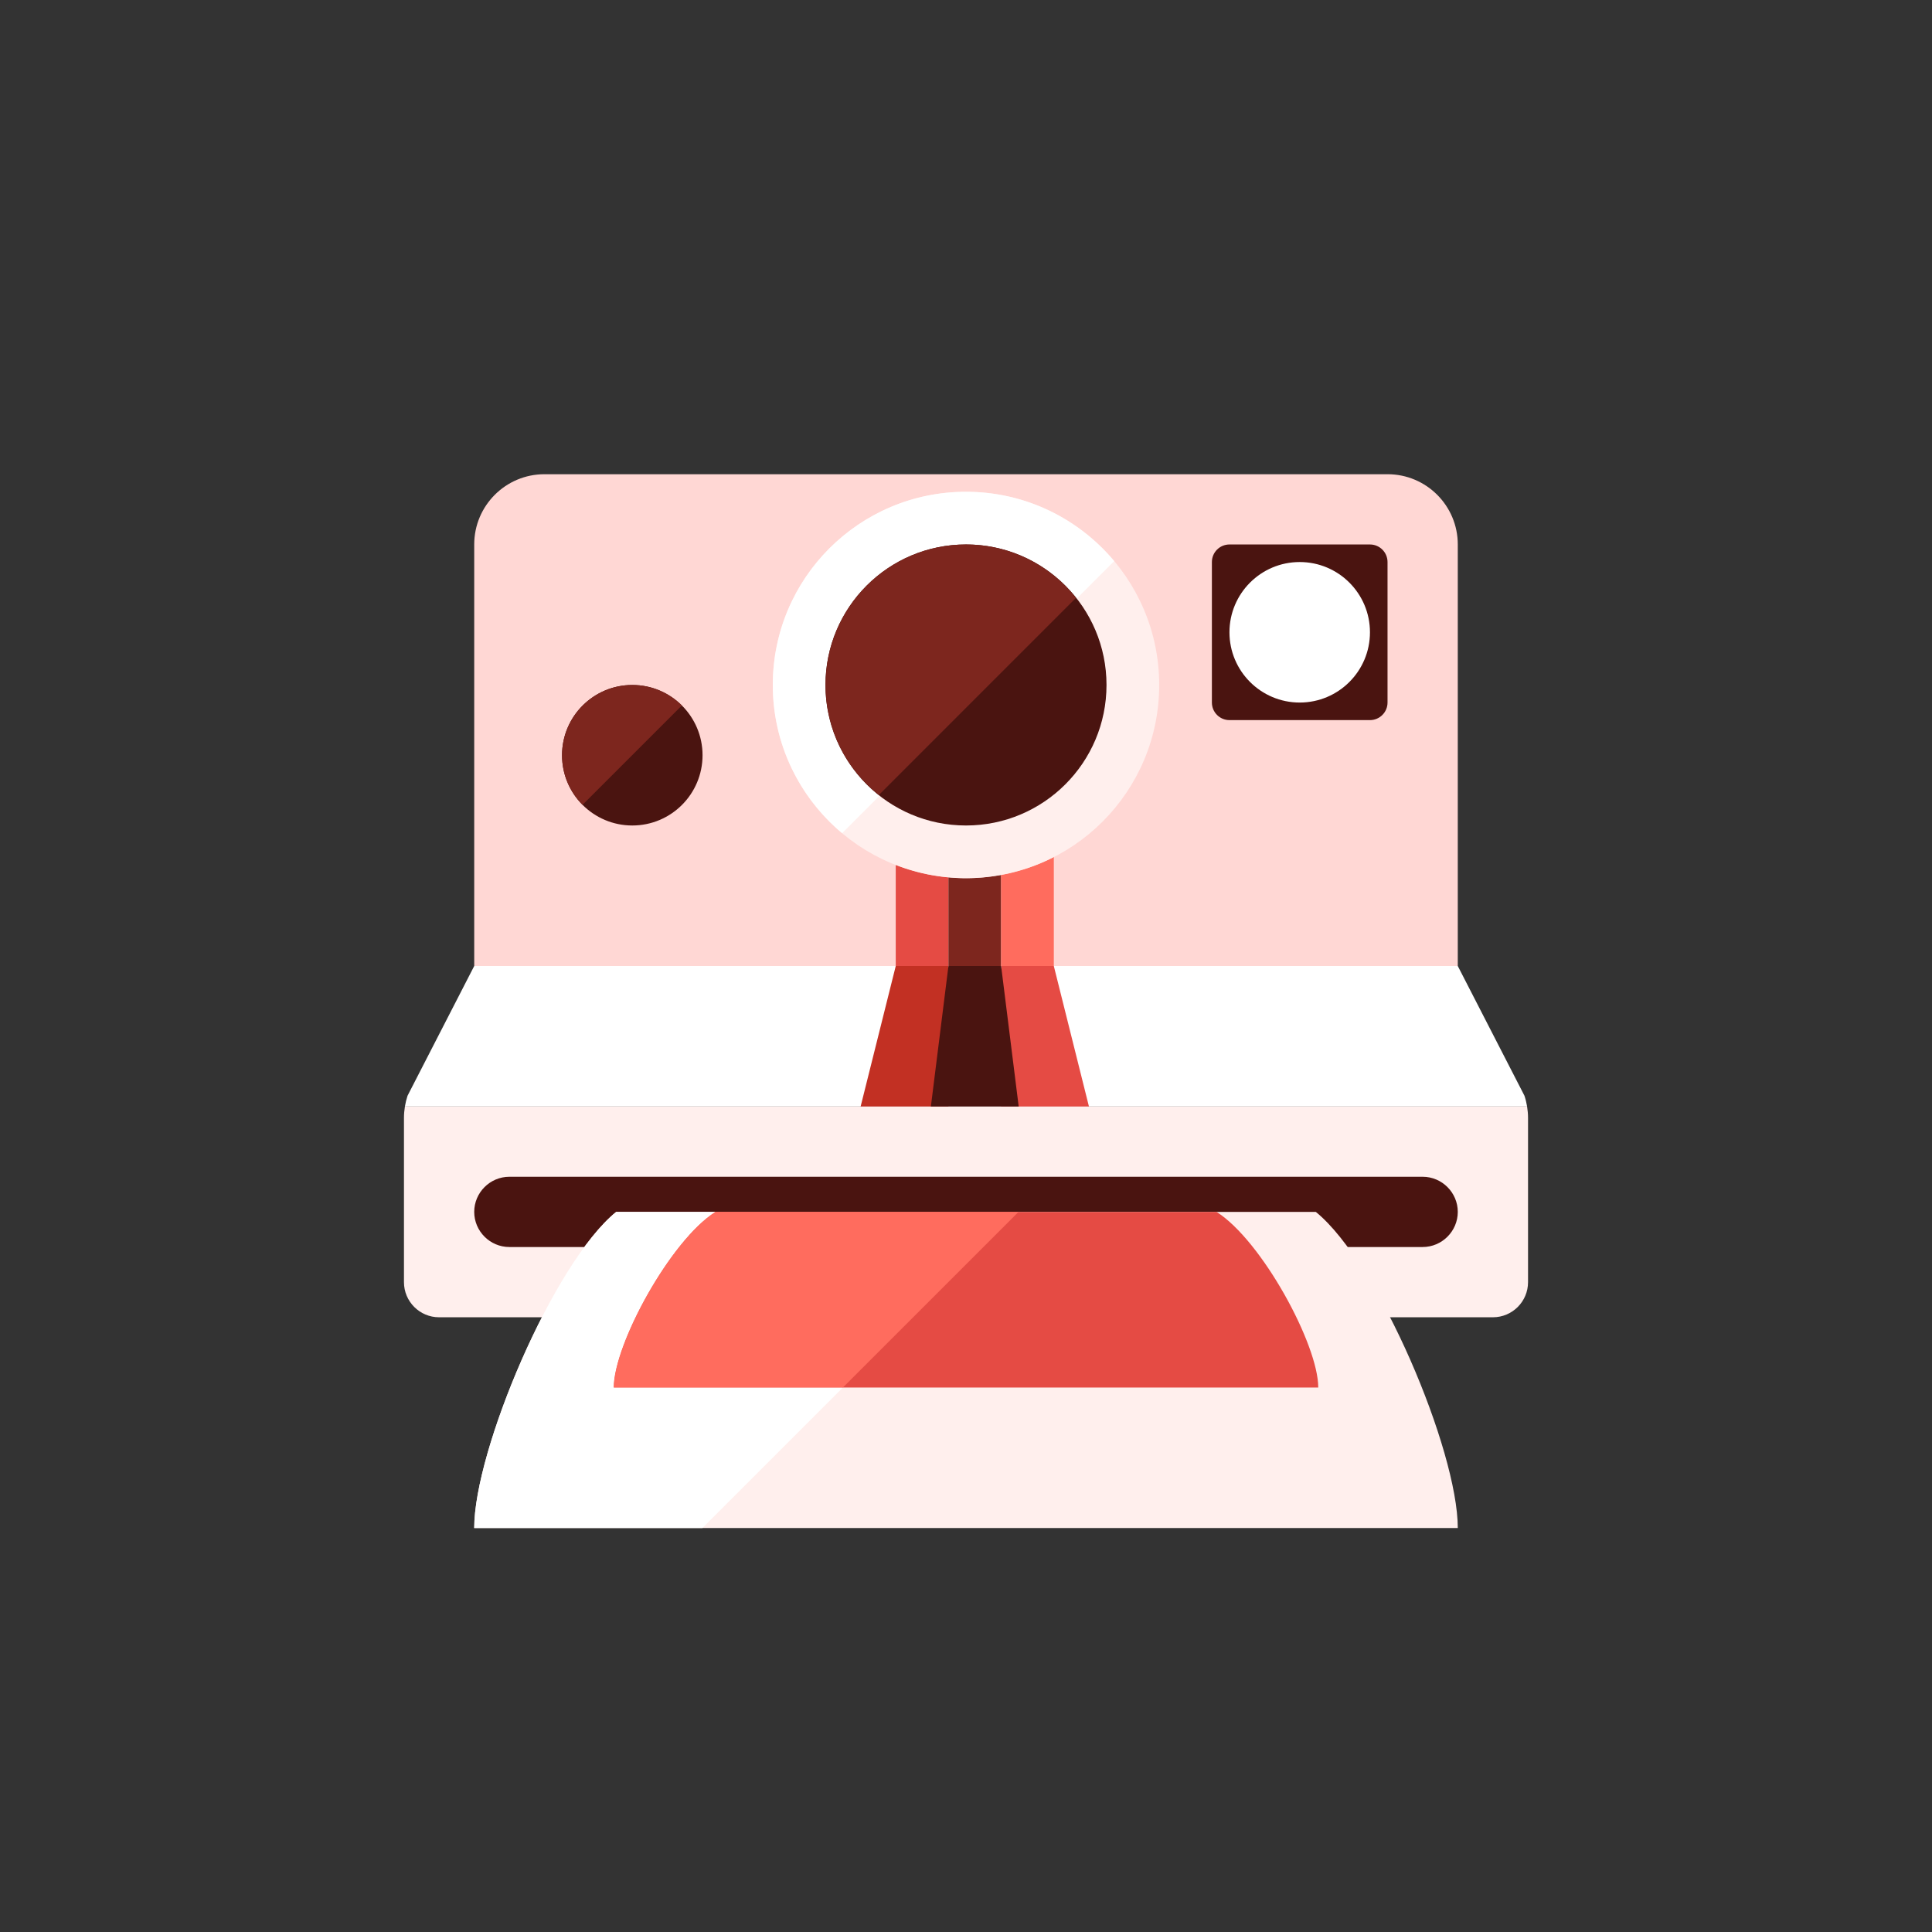 <?xml version="1.0" encoding="iso-8859-1"?>
<!-- Generator: Adobe Illustrator 17.1.0, SVG Export Plug-In . SVG Version: 6.00 Build 0)  -->
<!DOCTYPE svg PUBLIC "-//W3C//DTD SVG 1.0//EN" "http://www.w3.org/TR/2001/REC-SVG-20010904/DTD/svg10.dtd">
<svg version="1.0" xmlns="http://www.w3.org/2000/svg" xmlns:xlink="http://www.w3.org/1999/xlink" x="0px" y="0px" width="110px"
	 height="110px" viewBox="0 0 110 110" style="enable-background:new 0 0 110 110;" xml:space="preserve">
<rect x="0" y="0" width="110" height="110" fill="#333333" stroke="none"/>
<g id="Artboard" style="display:none;">
	<rect x="-40.5" y="-50.5" style="display:inline;fill:#808080;stroke:#000000;stroke-miterlimit:10;" width="1341" height="343"/>
</g>
<g id="R-Multicolor" style="display:none;">
	<circle style="display:inline;fill:#32BEA6;" cx="55" cy="55" r="55"/>
	<g style="display:inline;">
		<path style="fill:#FFFFFF;" d="M83,31c0-2.209-1.791-4-4-4H31c-2.209,0-4,1.791-4,4v24h56V31z"/>
		<path style="fill:#FA5655;" d="M51,49.239V55h3v-5.05C52.949,49.854,51.944,49.608,51,49.239z"/>
		<path style="fill:#FACB1B;" d="M55,50c-0.337,0-0.67-0.021-1-0.05V55h3v-5.19C56.351,49.929,55.684,50,55,50z"/>
		<path style="fill:#21B2D1;" d="M57,49.81V55h3v-6.21C59.068,49.267,58.062,49.614,57,49.81z"/>
		<circle style="fill:#CFD3D4;" cx="55" cy="39" r="11"/>
		<path style="fill:#CFD3D4;" d="M55,28c-6.075,0-11,4.925-11,11c0,3.39,1.536,6.42,3.947,8.438l2.136-2.136
			C48.209,43.837,47,41.563,47,39c0-4.418,3.582-8,8-8c2.562,0,4.837,1.209,6.302,3.083l2.136-2.136C61.42,29.536,58.39,28,55,28z"
			/>
		<path style="fill:#E2E4E5;" d="M86.795,62.384L83,55H27l-3.795,7.384c-0.067,0.201-0.117,0.407-0.151,0.616h63.893
			C86.912,62.792,86.862,62.585,86.795,62.384z"/>
		<path style="fill:#FFFFFF;" d="M87,73v-9.351c0-0.218-0.019-0.435-0.054-0.649H23.054C23.019,63.214,23,63.431,23,63.649V73
			c0,1.104,0.896,2,2,2h60C86.104,75,87,74.104,87,73z"/>
		<circle style="fill:#DF2C2C;" cx="36" cy="43" r="4"/>
		<path style="fill:#21B2D1;" d="M79,40c0,0.552-0.448,1-1,1h-8c-0.552,0-1-0.448-1-1v-8c0-0.552,0.448-1,1-1h8c0.552,0,1,0.448,1,1
			V40z"/>
		<circle style="fill:#6FDAF1;" cx="74" cy="36" r="4"/>
		<circle style="fill:#3E3E3F;" cx="55" cy="39" r="8"/>
		<polygon style="fill:#DF2C2C;" points="54,63 49,63 51,55 54,55 		"/>
		<polygon style="fill:#059BBF;" points="62,63 57,63 57,55 60,55 		"/>
		<polygon style="fill:#F3B607;" points="58,63 53,63 54,55 57,55 		"/>
		<path style="fill:#3E3E3F;" d="M83,69c0,1.1-0.9,2-2,2H29c-1.1,0-2-0.9-2-2l0,0c0-1.1,0.9-2,2-2h52C82.1,67,83,67.9,83,69L83,69z"
			/>
		<path style="fill:#FA5655;" d="M36,39c-2.209,0-4,1.791-4,4c0,1.103,0.446,2.1,1.167,2.824l5.656-5.656
			C38.1,39.446,37.103,39,36,39z"/>
		<path style="fill:#F0F1F1;" d="M74.917,69H55H35.083C31.5,71.917,27,82.583,27,87h28h28C83,82.583,78.5,71.917,74.917,69z"/>
		<path style="fill:#6FDAF1;" d="M69.266,69H55H40.734c-2.567,1.62-5.79,7.546-5.79,10H55h20.056
			C75.056,76.546,71.832,70.62,69.266,69z"/>
		<path style="fill:#FFFFFF;" d="M34.944,79c0-2.454,3.223-8.38,5.79-10h-5.651C31.5,71.916,27,82.583,27,87h12.991l8-8H34.944z"/>
		<path style="fill:#9CE5F4;" d="M40.734,69c-2.567,1.62-5.79,7.546-5.79,10h13.047l10-10H55H40.734z"/>
		<path style="fill:#5B5C5F;" d="M55,31c-4.418,0-8,3.582-8,8c0,2.541,1.188,4.801,3.036,6.267l11.23-11.23
			C59.801,32.188,57.541,31,55,31z"/>
	</g>
</g>
<g id="Multicolor" style="display:none;">
	<g style="display:inline;">
		<path style="fill:#FFFFFF;" d="M83,31c0-2.209-1.791-4-4-4H31c-2.209,0-4,1.791-4,4v24h56V31z"/>
		<path style="fill:#FA5655;" d="M51,49.239V55h3v-5.05C52.949,49.854,51.944,49.608,51,49.239z"/>
		<path style="fill:#FACB1B;" d="M55,50c-0.337,0-0.67-0.021-1-0.05V55h3v-5.19C56.351,49.929,55.684,50,55,50z"/>
		<path style="fill:#21B2D1;" d="M57,49.81V55h3v-6.21C59.068,49.267,58.062,49.614,57,49.81z"/>
		<circle style="fill:#CFD3D4;" cx="55" cy="39" r="11"/>
		<path style="fill:#CFD3D4;" d="M55,28c-6.075,0-11,4.925-11,11c0,3.39,1.536,6.42,3.947,8.438l2.136-2.136
			C48.209,43.837,47,41.563,47,39c0-4.418,3.582-8,8-8c2.562,0,4.837,1.209,6.302,3.083l2.136-2.136C61.42,29.536,58.39,28,55,28z"
			/>
		<path style="fill:#E2E4E5;" d="M86.795,62.384L83,55H27l-3.795,7.384c-0.067,0.201-0.117,0.407-0.151,0.616h63.893
			C86.912,62.792,86.862,62.585,86.795,62.384z"/>
		<path style="fill:#FFFFFF;" d="M87,73v-9.351c0-0.218-0.019-0.435-0.054-0.649H23.054C23.019,63.214,23,63.431,23,63.649V73
			c0,1.104,0.896,2,2,2h60C86.104,75,87,74.104,87,73z"/>
		<circle style="fill:#DF2C2C;" cx="36" cy="43" r="4"/>
		<path style="fill:#21B2D1;" d="M79,40c0,0.552-0.448,1-1,1h-8c-0.552,0-1-0.448-1-1v-8c0-0.552,0.448-1,1-1h8c0.552,0,1,0.448,1,1
			V40z"/>
		<circle style="fill:#6FDAF1;" cx="74" cy="36" r="4"/>
		<circle style="fill:#3E3E3F;" cx="55" cy="39" r="8"/>
		<polygon style="fill:#DF2C2C;" points="54,63 49,63 51,55 54,55 		"/>
		<polygon style="fill:#059BBF;" points="62,63 57,63 57,55 60,55 		"/>
		<polygon style="fill:#F3B607;" points="58,63 53,63 54,55 57,55 		"/>
		<path style="fill:#3E3E3F;" d="M83,69c0,1.1-0.9,2-2,2H29c-1.1,0-2-0.9-2-2l0,0c0-1.1,0.9-2,2-2h52C82.1,67,83,67.9,83,69L83,69z"
			/>
		<path style="fill:#FA5655;" d="M36,39c-2.209,0-4,1.791-4,4c0,1.103,0.446,2.1,1.167,2.824l5.656-5.656
			C38.1,39.446,37.103,39,36,39z"/>
		<path style="fill:#F0F1F1;" d="M74.917,69H55H35.083C31.5,71.917,27,82.583,27,87h28h28C83,82.583,78.5,71.917,74.917,69z"/>
		<path style="fill:#6FDAF1;" d="M69.266,69H55H40.734c-2.567,1.62-5.79,7.546-5.79,10H55h20.056
			C75.056,76.546,71.832,70.62,69.266,69z"/>
		<path style="fill:#FFFFFF;" d="M34.944,79c0-2.454,3.223-8.38,5.79-10h-5.651C31.5,71.916,27,82.583,27,87h12.991l8-8H34.944z"/>
		<path style="fill:#9CE5F4;" d="M40.734,69c-2.567,1.62-5.79,7.546-5.79,10h13.047l10-10H55H40.734z"/>
		<path style="fill:#5B5C5F;" d="M55,31c-4.418,0-8,3.582-8,8c0,2.541,1.188,4.801,3.036,6.267l11.23-11.23
			C59.801,32.188,57.541,31,55,31z"/>
	</g>
</g>
<g id="Blue" style="display:none;">
	<g style="display:inline;">
		<g>
			<path style="fill:#BBE7F2;" d="M83,31c0-2.209-1.791-4-4-4H31c-2.209,0-4,1.791-4,4v24h56V31z"/>
		</g>
		<g>
			<path style="fill:#009FC7;" d="M51,49.239V55h3v-5.05C52.949,49.854,51.944,49.608,51,49.239z"/>
		</g>
		<g>
			<path style="fill:#0F6175;" d="M55,50c-0.337,0-0.67-0.021-1-0.05V55h3v-5.19C56.351,49.929,55.684,50,55,50z"/>
		</g>
		<g>
			<path style="fill:#00B7E5;" d="M57,49.81V55h3v-6.21C59.068,49.267,58.062,49.614,57,49.81z"/>
		</g>
		<g>
			<circle style="fill:#E1F5FA;" cx="55" cy="39" r="11"/>
		</g>
		<g>
			<path style="fill:#FFFFFF;" d="M55,28c-6.075,0-11,4.925-11,11c0,3.39,1.536,6.42,3.947,8.438l2.136-2.136
				C48.209,43.837,47,41.563,47,39c0-4.418,3.582-8,8-8c2.562,0,4.837,1.209,6.302,3.083l2.136-2.136C61.42,29.536,58.39,28,55,28z"
				/>
		</g>
		<g>
			<path style="fill:#FFFFFF;" d="M86.795,62.384L83,55H27l-3.795,7.384c-0.067,0.201-0.117,0.407-0.151,0.616h63.893
				C86.912,62.792,86.862,62.585,86.795,62.384z"/>
		</g>
		<g>
			<path style="fill:#E1F5FA;" d="M87,73v-9.351c0-0.218-0.019-0.435-0.054-0.649H23.054C23.019,63.214,23,63.431,23,63.649V73
				c0,1.104,0.896,2,2,2h60C86.104,75,87,74.104,87,73z"/>
		</g>
		<g>
			<circle style="fill:#0C333D;" cx="36" cy="43" r="4"/>
		</g>
		<g>
			<path style="fill:#0C333D;" d="M79,40c0,0.552-0.448,1-1,1h-8c-0.552,0-1-0.448-1-1v-8c0-0.552,0.448-1,1-1h8
				c0.552,0,1,0.448,1,1V40z"/>
		</g>
		<g>
			<circle style="fill:#FFFFFF;" cx="74" cy="36" r="4"/>
		</g>
		<g>
			<circle style="fill:#0C333D;" cx="55" cy="39" r="8"/>
		</g>
		<g>
			<polygon style="fill:#0081A1;" points="54,63 49,63 51,55 54,55 			"/>
		</g>
		<g>
			<polygon style="fill:#009FC7;" points="62,63 57,63 57,55 60,55 			"/>
		</g>
		<g>
			<polygon style="fill:#0C333D;" points="58,63 53,63 54,55 57,55 			"/>
		</g>
		<g>
			<path style="fill:#0C333D;" d="M83,69c0,1.1-0.9,2-2,2H29c-1.1,0-2-0.9-2-2l0,0c0-1.1,0.9-2,2-2h52C82.1,67,83,67.9,83,69L83,69z
				"/>
		</g>
		<g>
			<path style="fill:#0F6175;" d="M36,39c-2.209,0-4,1.791-4,4c0,1.103,0.446,2.1,1.167,2.824l5.656-5.656
				C38.1,39.446,37.103,39,36,39z"/>
		</g>
		<g>
			<path style="fill:#E1F5FA;" d="M74.916,69H55H35.083C31.5,71.916,27,82.584,27,87h28h28C83,82.584,78.5,71.916,74.916,69z"/>
		</g>
		<g>
			<path style="fill:#009FC7;" d="M69.266,69H55H40.734c-2.567,1.621-5.79,7.546-5.79,10H55h20.056
				C75.056,76.546,71.832,70.621,69.266,69z"/>
		</g>
		<g>
			<path style="fill:#FFFFFF;" d="M34.944,79c0-2.454,3.223-8.38,5.79-10h-5.651C31.5,71.916,27,82.583,27,87h12.991l8-8H34.944z"/>
		</g>
		<g>
			<path style="fill:#00B7E5;" d="M40.734,69c-2.567,1.62-5.79,7.546-5.79,10h13.047l10-10H55H40.734z"/>
		</g>
		<g>
			<path style="fill:#0F6175;" d="M55,31c-4.418,0-8,3.582-8,8c0,2.541,1.188,4.801,3.036,6.267l11.231-11.231
				C59.801,32.189,57.541,31,55,31z"/>
		</g>
	</g>
</g>
<g id="R-Blue" style="display:none;">
	<g style="display:inline;">
		<circle style="fill:#81D2EB;" cx="55" cy="55" r="55"/>
	</g>
	<g style="display:inline;">
		<g>
			<path style="fill:#BBE7F2;" d="M83,31c0-2.209-1.791-4-4-4H31c-2.209,0-4,1.791-4,4v24h56V31z"/>
		</g>
		<g>
			<path style="fill:#009FC7;" d="M51,49.239V55h3v-5.05C52.949,49.854,51.944,49.608,51,49.239z"/>
		</g>
		<g>
			<path style="fill:#0F6175;" d="M55,50c-0.337,0-0.67-0.021-1-0.05V55h3v-5.19C56.351,49.929,55.684,50,55,50z"/>
		</g>
		<g>
			<path style="fill:#00B7E5;" d="M57,49.81V55h3v-6.21C59.068,49.267,58.062,49.614,57,49.81z"/>
		</g>
		<g>
			<circle style="fill:#E1F5FA;" cx="55" cy="39" r="11"/>
		</g>
		<g>
			<path style="fill:#FFFFFF;" d="M55,28c-6.075,0-11,4.925-11,11c0,3.39,1.536,6.42,3.947,8.438l2.136-2.136
				C48.209,43.837,47,41.563,47,39c0-4.418,3.582-8,8-8c2.562,0,4.837,1.209,6.302,3.083l2.136-2.136C61.42,29.536,58.39,28,55,28z"
				/>
		</g>
		<g>
			<path style="fill:#FFFFFF;" d="M86.795,62.384L83,55H27l-3.795,7.384c-0.067,0.201-0.117,0.407-0.151,0.616h63.893
				C86.912,62.792,86.862,62.585,86.795,62.384z"/>
		</g>
		<g>
			<path style="fill:#E1F5FA;" d="M87,73v-9.351c0-0.218-0.019-0.435-0.054-0.649H23.054C23.019,63.214,23,63.431,23,63.649V73
				c0,1.104,0.896,2,2,2h60C86.104,75,87,74.104,87,73z"/>
		</g>
		<g>
			<circle style="fill:#0C333D;" cx="36" cy="43" r="4"/>
		</g>
		<g>
			<path style="fill:#0C333D;" d="M79,40c0,0.552-0.448,1-1,1h-8c-0.552,0-1-0.448-1-1v-8c0-0.552,0.448-1,1-1h8
				c0.552,0,1,0.448,1,1V40z"/>
		</g>
		<g>
			<circle style="fill:#FFFFFF;" cx="74" cy="36" r="4"/>
		</g>
		<g>
			<circle style="fill:#0C333D;" cx="55" cy="39" r="8"/>
		</g>
		<g>
			<polygon style="fill:#0081A1;" points="54,63 49,63 51,55 54,55 			"/>
		</g>
		<g>
			<polygon style="fill:#009FC7;" points="62,63 57,63 57,55 60,55 			"/>
		</g>
		<g>
			<polygon style="fill:#0C333D;" points="58,63 53,63 54,55 57,55 			"/>
		</g>
		<g>
			<path style="fill:#0C333D;" d="M83,69c0,1.1-0.9,2-2,2H29c-1.1,0-2-0.9-2-2l0,0c0-1.1,0.9-2,2-2h52C82.1,67,83,67.9,83,69L83,69z
				"/>
		</g>
		<g>
			<path style="fill:#0F6175;" d="M36,39c-2.209,0-4,1.791-4,4c0,1.103,0.446,2.1,1.167,2.824l5.656-5.656
				C38.1,39.446,37.102,39,36,39z"/>
		</g>
		<g>
			<path style="fill:#E1F5FA;" d="M74.916,69H55H35.083C31.5,71.916,27,82.584,27,87h28h28C83,82.584,78.5,71.916,74.916,69z"/>
		</g>
		<g>
			<path style="fill:#009FC7;" d="M69.266,69H55H40.734c-2.567,1.621-5.79,7.546-5.79,10H55h20.056
				C75.056,76.546,71.832,70.621,69.266,69z"/>
		</g>
		<g>
			<path style="fill:#FFFFFF;" d="M34.944,79c0-2.454,3.223-8.38,5.79-10h-5.651C31.5,71.916,27,82.583,27,87h12.991l8-8H34.944z"/>
		</g>
		<g>
			<path style="fill:#00B7E5;" d="M40.734,69c-2.567,1.62-5.79,7.546-5.79,10h13.047l10-10H55H40.734z"/>
		</g>
		<g>
			<path style="fill:#0F6175;" d="M55,31c-4.418,0-8,3.582-8,8c0,2.541,1.188,4.801,3.036,6.267l11.23-11.231
				C59.801,32.189,57.541,31,55,31z"/>
		</g>
	</g>
</g>
<g id="Green" style="display:none;">
	<g style="display:inline;">
		<g>
			<path style="fill:#AAF0E9;" d="M83,31c0-2.209-1.791-4-4-4H31c-2.209,0-4,1.791-4,4v24h56V31z"/>
		</g>
		<g>
			<path style="fill:#00B8A5;" d="M51,49.239V55h3v-5.05C52.949,49.854,51.944,49.608,51,49.239z"/>
		</g>
		<g>
			<path style="fill:#14635B;" d="M55,50c-0.337,0-0.67-0.021-1-0.05V55h3v-5.19C56.351,49.929,55.684,50,55,50z"/>
		</g>
		<g>
			<path style="fill:#00D6C1;" d="M57,49.81V55h3v-6.21C59.068,49.267,58.062,49.614,57,49.81z"/>
		</g>
		<g>
			<circle style="fill:#D7FCF9;" cx="55" cy="39" r="11"/>
		</g>
		<g>
			<path style="fill:#FFFFFF;" d="M55,28c-6.075,0-11,4.925-11,11c0,3.39,1.536,6.42,3.947,8.438l2.136-2.136
				C48.209,43.837,47,41.563,47,39c0-4.418,3.582-8,8-8c2.562,0,4.837,1.209,6.302,3.083l2.136-2.136C61.42,29.536,58.39,28,55,28z"
				/>
		</g>
		<g>
			<path style="fill:#FFFFFF;" d="M86.795,62.384L83,55H27l-3.795,7.384c-0.067,0.201-0.117,0.407-0.151,0.616h63.893
				C86.912,62.792,86.862,62.585,86.795,62.384z"/>
		</g>
		<g>
			<path style="fill:#D7FCF9;" d="M87,73v-9.351c0-0.218-0.019-0.435-0.054-0.649H23.054C23.019,63.214,23,63.431,23,63.649V73
				c0,1.104,0.896,2,2,2h60C86.104,75,87,74.104,87,73z"/>
		</g>
		<g>
			<circle style="fill:#0A3631;" cx="36" cy="43" r="4"/>
		</g>
		<g>
			<path style="fill:#0A3631;" d="M79,40c0,0.552-0.448,1-1,1h-8c-0.552,0-1-0.448-1-1v-8c0-0.552,0.448-1,1-1h8
				c0.552,0,1,0.448,1,1V40z"/>
		</g>
		<g>
			<circle style="fill:#FFFFFF;" cx="74" cy="36" r="4"/>
		</g>
		<g>
			<circle style="fill:#0A3631;" cx="55" cy="39" r="8"/>
		</g>
		<g>
			<polygon style="fill:#009687;" points="54,63 49,63 51,55 54,55 			"/>
		</g>
		<g>
			<polygon style="fill:#00B8A5;" points="62,63 57,63 57,55 60,55 			"/>
		</g>
		<g>
			<polygon style="fill:#0A3631;" points="58,63 53,63 54,55 57,55 			"/>
		</g>
		<g>
			<path style="fill:#0A3631;" d="M83,69c0,1.1-0.9,2-2,2H29c-1.1,0-2-0.9-2-2l0,0c0-1.1,0.9-2,2-2h52C82.1,67,83,67.9,83,69L83,69z
				"/>
		</g>
		<g>
			<path style="fill:#14635B;" d="M36,39c-2.209,0-4,1.791-4,4c0,1.103,0.446,2.1,1.167,2.824l5.656-5.656
				C38.1,39.446,37.102,39,36,39z"/>
		</g>
		<g>
			<path style="fill:#D7FCF9;" d="M74.916,69H55H35.083C31.5,71.916,27,82.584,27,87h28h28C83,82.584,78.5,71.916,74.916,69z"/>
		</g>
		<g>
			<path style="fill:#00B8A5;" d="M69.266,69H55H40.734c-2.567,1.621-5.79,7.546-5.79,10H55h20.056
				C75.056,76.546,71.832,70.621,69.266,69z"/>
		</g>
		<g>
			<path style="fill:#FFFFFF;" d="M34.944,79c0-2.454,3.223-8.38,5.79-10h-5.651C31.5,71.916,27,82.583,27,87h12.991l8-8H34.944z"/>
		</g>
		<g>
			<path style="fill:#00D6C1;" d="M40.734,69c-2.567,1.62-5.79,7.546-5.79,10h13.047l10-10H55H40.734z"/>
		</g>
		<g>
			<path style="fill:#14635B;" d="M55,31c-4.418,0-8,3.582-8,8c0,2.541,1.188,4.801,3.036,6.267l11.23-11.231
				C59.801,32.189,57.541,31,55,31z"/>
		</g>
	</g>
</g>
<g id="R-Green" style="display:none;">
	<g style="display:inline;">
		<circle style="fill:#87E0C8;" cx="55" cy="55" r="55"/>
	</g>
	<g style="display:inline;">
		<g>
			<path style="fill:#AAF0E9;" d="M83,31c0-2.209-1.791-4-4-4H31c-2.209,0-4,1.791-4,4v24h56V31z"/>
		</g>
		<g>
			<path style="fill:#00B8A5;" d="M51,49.239V55h3v-5.05C52.949,49.854,51.944,49.608,51,49.239z"/>
		</g>
		<g>
			<path style="fill:#14635B;" d="M55,50c-0.337,0-0.67-0.021-1-0.05V55h3v-5.19C56.351,49.929,55.684,50,55,50z"/>
		</g>
		<g>
			<path style="fill:#00D6C1;" d="M57,49.81V55h3v-6.21C59.068,49.267,58.062,49.614,57,49.81z"/>
		</g>
		<g>
			<circle style="fill:#D7FCF9;" cx="55" cy="39" r="11"/>
		</g>
		<g>
			<path style="fill:#FFFFFF;" d="M55,28c-6.075,0-11,4.925-11,11c0,3.39,1.536,6.42,3.947,8.438l2.136-2.136
				C48.209,43.837,47,41.563,47,39c0-4.418,3.582-8,8-8c2.562,0,4.837,1.209,6.302,3.083l2.136-2.136C61.42,29.536,58.39,28,55,28z"
				/>
		</g>
		<g>
			<path style="fill:#FFFFFF;" d="M86.795,62.384L83,55H27l-3.795,7.384c-0.067,0.201-0.117,0.407-0.151,0.616h63.893
				C86.912,62.792,86.862,62.585,86.795,62.384z"/>
		</g>
		<g>
			<path style="fill:#D7FCF9;" d="M87,73v-9.351c0-0.218-0.019-0.435-0.054-0.649H23.054C23.019,63.214,23,63.431,23,63.649V73
				c0,1.104,0.896,2,2,2h60C86.104,75,87,74.104,87,73z"/>
		</g>
		<g>
			<circle style="fill:#0A3631;" cx="36" cy="43" r="4"/>
		</g>
		<g>
			<path style="fill:#0A3631;" d="M79,40c0,0.552-0.448,1-1,1h-8c-0.552,0-1-0.448-1-1v-8c0-0.552,0.448-1,1-1h8
				c0.552,0,1,0.448,1,1V40z"/>
		</g>
		<g>
			<circle style="fill:#FFFFFF;" cx="74" cy="36" r="4"/>
		</g>
		<g>
			<circle style="fill:#0A3631;" cx="55" cy="39" r="8"/>
		</g>
		<g>
			<polygon style="fill:#009687;" points="54,63 49,63 51,55 54,55 			"/>
		</g>
		<g>
			<polygon style="fill:#00B8A5;" points="62,63 57,63 57,55 60,55 			"/>
		</g>
		<g>
			<polygon style="fill:#0A3631;" points="58,63 53,63 54,55 57,55 			"/>
		</g>
		<g>
			<path style="fill:#0A3631;" d="M83,69c0,1.1-0.9,2-2,2H29c-1.1,0-2-0.9-2-2l0,0c0-1.1,0.9-2,2-2h52C82.1,67,83,67.9,83,69L83,69z
				"/>
		</g>
		<g>
			<path style="fill:#14635B;" d="M36,39c-2.209,0-4,1.791-4,4c0,1.103,0.446,2.1,1.167,2.824l5.656-5.656
				C38.1,39.446,37.103,39,36,39z"/>
		</g>
		<g>
			<path style="fill:#D7FCF9;" d="M74.916,69H55H35.083C31.5,71.916,27,82.584,27,87h28h28C83,82.584,78.5,71.916,74.916,69z"/>
		</g>
		<g>
			<path style="fill:#00B8A5;" d="M69.266,69H55H40.734c-2.567,1.621-5.79,7.546-5.79,10H55h20.056
				C75.056,76.546,71.832,70.621,69.266,69z"/>
		</g>
		<g>
			<path style="fill:#FFFFFF;" d="M34.944,79c0-2.454,3.223-8.38,5.79-10h-5.651C31.5,71.916,27,82.583,27,87h12.991l8-8H34.944z"/>
		</g>
		<g>
			<path style="fill:#00D6C1;" d="M40.734,69c-2.567,1.62-5.79,7.546-5.79,10h13.047l10-10H55H40.734z"/>
		</g>
		<g>
			<path style="fill:#14635B;" d="M55,31c-4.418,0-8,3.582-8,8c0,2.541,1.188,4.801,3.036,6.267l11.231-11.231
				C59.801,32.189,57.541,31,55,31z"/>
		</g>
	</g>
</g>
<g id="Red">
	<g>
		<g>
			<path style="fill:#FFD7D4;" d="M83,31c0-2.209-1.791-4-4-4H31c-2.209,0-4,1.791-4,4v24h56V31z"/>
		</g>
		<g>
			<path style="fill:#E54B44;" d="M51,49.239V55h3v-5.05C52.949,49.854,51.944,49.608,51,49.239z"/>
		</g>
		<g>
			<path style="fill:#7D261E;" d="M55,50c-0.337,0-0.67-0.021-1-0.05V55h3v-5.19C56.351,49.929,55.684,50,55,50z"/>
		</g>
		<g>
			<path style="fill:#FF6C5E;" d="M57,49.81V55h3v-6.21C59.068,49.267,58.062,49.614,57,49.81z"/>
		</g>
		<g>
			<circle style="fill:#FFEFED;" cx="55" cy="39" r="11"/>
		</g>
		<g>
			<path style="fill:#FFFFFF;" d="M55,28c-6.075,0-11,4.925-11,11c0,3.39,1.536,6.42,3.947,8.438l2.136-2.136
				C48.209,43.837,47,41.563,47,39c0-4.418,3.582-8,8-8c2.562,0,4.837,1.209,6.302,3.083l2.136-2.136C61.42,29.536,58.39,28,55,28z"
				/>
		</g>
		<g>
			<path style="fill:#FFFFFF;" d="M86.795,62.384L83,55H27l-3.795,7.384c-0.067,0.201-0.117,0.407-0.151,0.616h63.893
				C86.912,62.792,86.862,62.585,86.795,62.384z"/>
		</g>
		<g>
			<path style="fill:#FFEFED;" d="M87,73v-9.351c0-0.218-0.019-0.435-0.054-0.649H23.054C23.019,63.214,23,63.431,23,63.649V73
				c0,1.104,0.896,2,2,2h60C86.104,75,87,74.104,87,73z"/>
		</g>
		<g>
			<circle style="fill:#4A1410;" cx="36" cy="43" r="4"/>
		</g>
		<g>
			<path style="fill:#4A1410;" d="M79,40c0,0.552-0.448,1-1,1h-8c-0.552,0-1-0.448-1-1v-8c0-0.552,0.448-1,1-1h8
				c0.552,0,1,0.448,1,1V40z"/>
		</g>
		<g>
			<circle style="fill:#FFFFFF;" cx="74" cy="36" r="4"/>
		</g>
		<g>
			<circle style="fill:#4A1410;" cx="55" cy="39" r="8"/>
		</g>
		<g>
			<polygon style="fill:#C23023;" points="54,63 49,63 51,55 54,55 			"/>
		</g>
		<g>
			<polygon style="fill:#E54B44;" points="62,63 57,63 57,55 60,55 			"/>
		</g>
		<g>
			<polygon style="fill:#4A1410;" points="58,63 53,63 54,55 57,55 			"/>
		</g>
		<g>
			<path style="fill:#4A1410;" d="M83,69c0,1.1-0.9,2-2,2H29c-1.1,0-2-0.9-2-2l0,0c0-1.1,0.9-2,2-2h52C82.1,67,83,67.9,83,69L83,69z
				"/>
		</g>
		<g>
			<path style="fill:#7D261E;" d="M36,39c-2.209,0-4,1.791-4,4c0,1.103,0.446,2.1,1.167,2.824l5.656-5.656
				C38.1,39.446,37.103,39,36,39z"/>
		</g>
		<g>
			<path style="fill:#FFEFED;" d="M74.917,69H55H35.083C31.5,71.916,27,82.584,27,87h28h28C83,82.584,78.5,71.916,74.917,69z"/>
		</g>
		<g>
			<path style="fill:#E54B44;" d="M69.266,69H55H40.734c-2.567,1.621-5.79,7.546-5.79,10H55h20.056
				C75.056,76.546,71.833,70.621,69.266,69z"/>
		</g>
		<g>
			<path style="fill:#FFFFFF;" d="M34.944,79c0-2.454,3.223-8.38,5.79-10h-5.651C31.5,71.916,27,82.583,27,87h12.991l8-8H34.944z"/>
		</g>
		<g>
			<path style="fill:#FF6C5E;" d="M40.734,69c-2.567,1.62-5.79,7.546-5.79,10h13.047l10-10H55H40.734z"/>
		</g>
		<g>
			<path style="fill:#7D261E;" d="M55,31c-4.418,0-8,3.582-8,8c0,2.541,1.188,4.801,3.036,6.267l11.23-11.231
				C59.801,32.189,57.541,31,55,31z"/>
		</g>
	</g>
</g>
<g id="R-Red" style="display:none;">
	<g style="display:inline;">
		<circle style="fill:#FABBAF;" cx="55" cy="55" r="55"/>
	</g>
	<g style="display:inline;">
		<g>
			<path style="fill:#FFD7D4;" d="M83,31c0-2.209-1.791-4-4-4H31c-2.209,0-4,1.791-4,4v24h56V31z"/>
		</g>
		<g>
			<path style="fill:#E54B44;" d="M51,49.239V55h3v-5.05C52.949,49.854,51.944,49.608,51,49.239z"/>
		</g>
		<g>
			<path style="fill:#7D261E;" d="M55,50c-0.337,0-0.67-0.021-1-0.05V55h3v-5.19C56.351,49.929,55.684,50,55,50z"/>
		</g>
		<g>
			<path style="fill:#FF6C5E;" d="M57,49.81V55h3v-6.21C59.068,49.267,58.062,49.614,57,49.81z"/>
		</g>
		<g>
			<circle style="fill:#FFEFED;" cx="55" cy="39" r="11"/>
		</g>
		<g>
			<path style="fill:#FFFFFF;" d="M55,28c-6.075,0-11,4.925-11,11c0,3.39,1.536,6.42,3.947,8.438l2.136-2.136
				C48.209,43.837,47,41.563,47,39c0-4.418,3.582-8,8-8c2.562,0,4.837,1.209,6.302,3.083l2.136-2.136C61.42,29.536,58.39,28,55,28z"
				/>
		</g>
		<g>
			<path style="fill:#FFFFFF;" d="M86.795,62.384L83,55H27l-3.795,7.384c-0.067,0.201-0.117,0.407-0.151,0.616h63.893
				C86.912,62.792,86.862,62.585,86.795,62.384z"/>
		</g>
		<g>
			<path style="fill:#FFEFED;" d="M87,73v-9.351c0-0.218-0.019-0.435-0.054-0.649H23.054C23.019,63.214,23,63.431,23,63.649V73
				c0,1.104,0.896,2,2,2h60C86.104,75,87,74.104,87,73z"/>
		</g>
		<g>
			<circle style="fill:#4A1410;" cx="36" cy="43" r="4"/>
		</g>
		<g>
			<path style="fill:#4A1410;" d="M79,40c0,0.552-0.448,1-1,1h-8c-0.552,0-1-0.448-1-1v-8c0-0.552,0.448-1,1-1h8
				c0.552,0,1,0.448,1,1V40z"/>
		</g>
		<g>
			<circle style="fill:#FFFFFF;" cx="74" cy="36" r="4"/>
		</g>
		<g>
			<circle style="fill:#4A1410;" cx="55" cy="39" r="8"/>
		</g>
		<g>
			<polygon style="fill:#C23023;" points="54,63 49,63 51,55 54,55 			"/>
		</g>
		<g>
			<polygon style="fill:#E54B44;" points="62,63 57,63 57,55 60,55 			"/>
		</g>
		<g>
			<polygon style="fill:#4A1410;" points="58,63 53,63 54,55 57,55 			"/>
		</g>
		<g>
			<path style="fill:#4A1410;" d="M83,69c0,1.1-0.9,2-2,2H29c-1.1,0-2-0.9-2-2l0,0c0-1.1,0.9-2,2-2h52C82.1,67,83,67.9,83,69L83,69z
				"/>
		</g>
		<g>
			<path style="fill:#7D261E;" d="M36,39c-2.209,0-4,1.791-4,4c0,1.103,0.446,2.1,1.167,2.824l5.656-5.656
				C38.1,39.446,37.102,39,36,39z"/>
		</g>
		<g>
			<path style="fill:#FFEFED;" d="M74.916,69H55H35.083C31.5,71.916,27,82.584,27,87h28h28C83,82.584,78.5,71.916,74.916,69z"/>
		</g>
		<g>
			<path style="fill:#E54B44;" d="M69.266,69H55H40.734c-2.567,1.621-5.79,7.546-5.79,10H55h20.056
				C75.056,76.546,71.832,70.621,69.266,69z"/>
		</g>
		<g>
			<path style="fill:#FFFFFF;" d="M34.944,79c0-2.454,3.223-8.38,5.79-10h-5.651C31.5,71.916,27,82.583,27,87h12.991l8-8H34.944z"/>
		</g>
		<g>
			<path style="fill:#FF6C5E;" d="M40.734,69c-2.567,1.62-5.79,7.546-5.79,10h13.047l10-10H55H40.734z"/>
		</g>
		<g>
			<path style="fill:#7D261E;" d="M55,31c-4.418,0-8,3.582-8,8c0,2.541,1.188,4.801,3.036,6.267l11.23-11.231
				C59.801,32.189,57.541,31,55,31z"/>
		</g>
	</g>
</g>
<g id="Yellow" style="display:none;">
	<g style="display:inline;">
		<g>
			<path style="fill:#FFE9A1;" d="M83,31c0-2.209-1.791-4-4-4H31c-2.209,0-4,1.791-4,4v24h56V31z"/>
		</g>
		<g>
			<path style="fill:#FA9200;" d="M51,49.239V55h3v-5.05C52.949,49.854,51.944,49.608,51,49.239z"/>
		</g>
		<g>
			<path style="fill:#66510D;" d="M55,50c-0.337,0-0.67-0.021-1-0.05V55h3v-5.19C56.351,49.929,55.684,50,55,50z"/>
		</g>
		<g>
			<path style="fill:#FFAA00;" d="M57,49.81V55h3v-6.21C59.068,49.267,58.062,49.614,57,49.81z"/>
		</g>
		<g>
			<circle style="fill:#FFF5D9;" cx="55" cy="39" r="11"/>
		</g>
		<g>
			<path style="fill:#FFFFFF;" d="M55,28c-6.075,0-11,4.925-11,11c0,3.39,1.536,6.42,3.947,8.438l2.136-2.136
				C48.209,43.837,47,41.563,47,39c0-4.418,3.582-8,8-8c2.562,0,4.837,1.209,6.302,3.083l2.136-2.136C61.42,29.536,58.39,28,55,28z"
				/>
		</g>
		<g>
			<path style="fill:#FFFFFF;" d="M86.795,62.384L83,55H27l-3.795,7.384c-0.067,0.201-0.117,0.407-0.151,0.616h63.893
				C86.912,62.792,86.862,62.585,86.795,62.384z"/>
		</g>
		<g>
			<path style="fill:#FFF5D9;" d="M87,73v-9.351c0-0.218-0.019-0.435-0.054-0.649H23.054C23.019,63.214,23,63.431,23,63.649V73
				c0,1.104,0.896,2,2,2h60C86.104,75,87,74.104,87,73z"/>
		</g>
		<g>
			<circle style="fill:#3D320C;" cx="36" cy="43" r="4"/>
		</g>
		<g>
			<path style="fill:#3D320C;" d="M79,40c0,0.552-0.448,1-1,1h-8c-0.552,0-1-0.448-1-1v-8c0-0.552,0.448-1,1-1h8
				c0.552,0,1,0.448,1,1V40z"/>
		</g>
		<g>
			<circle style="fill:#FFFFFF;" cx="74" cy="36" r="4"/>
		</g>
		<g>
			<circle style="fill:#3D320C;" cx="55" cy="39" r="8"/>
		</g>
		<g>
			<polygon style="fill:#E07000;" points="54,63 49,63 51,55 54,55 			"/>
		</g>
		<g>
			<polygon style="fill:#FA9200;" points="62,63 57,63 57,55 60,55 			"/>
		</g>
		<g>
			<polygon style="fill:#3D320C;" points="58,63 53,63 54,55 57,55 			"/>
		</g>
		<g>
			<path style="fill:#3D320C;" d="M83,69c0,1.1-0.9,2-2,2H29c-1.1,0-2-0.9-2-2l0,0c0-1.1,0.9-2,2-2h52C82.1,67,83,67.9,83,69L83,69z
				"/>
		</g>
		<g>
			<path style="fill:#66510D;" d="M36,39c-2.209,0-4,1.791-4,4c0,1.103,0.446,2.1,1.167,2.824l5.656-5.656
				C38.1,39.446,37.103,39,36,39z"/>
		</g>
		<g>
			<path style="fill:#FFF5D9;" d="M74.917,69H55H35.083C31.5,71.916,27,82.584,27,87h28h28C83,82.584,78.5,71.916,74.917,69z"/>
		</g>
		<g>
			<path style="fill:#FA9200;" d="M69.266,69H55H40.734c-2.567,1.621-5.79,7.546-5.79,10H55h20.056
				C75.056,76.546,71.833,70.621,69.266,69z"/>
		</g>
		<g>
			<path style="fill:#FFFFFF;" d="M34.944,79c0-2.454,3.223-8.38,5.79-10h-5.651C31.5,71.916,27,82.583,27,87h12.991l8-8H34.944z"/>
		</g>
		<g>
			<path style="fill:#FFAA00;" d="M40.734,69c-2.567,1.62-5.79,7.546-5.79,10h13.047l10-10H55H40.734z"/>
		</g>
		<g>
			<path style="fill:#66510D;" d="M55,31c-4.418,0-8,3.582-8,8c0,2.541,1.188,4.801,3.036,6.267l11.23-11.231
				C59.801,32.189,57.541,31,55,31z"/>
		</g>
	</g>
</g>
<g id="R-Yellow" style="display:none;">
	<g style="display:inline;">
		<circle style="fill:#FFD75E;" cx="55" cy="55" r="55"/>
	</g>
	<g style="display:inline;">
		<g>
			<path style="fill:#FFE9A1;" d="M83,31c0-2.209-1.791-4-4-4H31c-2.209,0-4,1.791-4,4v24h56V31z"/>
		</g>
		<g>
			<path style="fill:#FA9200;" d="M51,49.239V55h3v-5.05C52.949,49.854,51.944,49.608,51,49.239z"/>
		</g>
		<g>
			<path style="fill:#66510D;" d="M55,50c-0.337,0-0.67-0.021-1-0.05V55h3v-5.19C56.351,49.929,55.684,50,55,50z"/>
		</g>
		<g>
			<path style="fill:#FFAA00;" d="M57,49.81V55h3v-6.21C59.068,49.267,58.062,49.614,57,49.81z"/>
		</g>
		<g>
			<circle style="fill:#FFF5D9;" cx="55" cy="39" r="11"/>
		</g>
		<g>
			<path style="fill:#FFFFFF;" d="M55,28c-6.075,0-11,4.925-11,11c0,3.39,1.536,6.42,3.947,8.438l2.136-2.136
				C48.209,43.837,47,41.563,47,39c0-4.418,3.582-8,8-8c2.562,0,4.837,1.209,6.302,3.083l2.136-2.136C61.42,29.536,58.39,28,55,28z"
				/>
		</g>
		<g>
			<path style="fill:#FFFFFF;" d="M86.795,62.384L83,55H27l-3.795,7.384c-0.067,0.201-0.117,0.407-0.151,0.616h63.893
				C86.912,62.792,86.862,62.585,86.795,62.384z"/>
		</g>
		<g>
			<path style="fill:#FFF5D9;" d="M87,73v-9.351c0-0.218-0.019-0.435-0.054-0.649H23.054C23.019,63.214,23,63.431,23,63.649V73
				c0,1.104,0.896,2,2,2h60C86.104,75,87,74.104,87,73z"/>
		</g>
		<g>
			<circle style="fill:#3D320C;" cx="36" cy="43" r="4"/>
		</g>
		<g>
			<path style="fill:#3D320C;" d="M79,40c0,0.552-0.448,1-1,1h-8c-0.552,0-1-0.448-1-1v-8c0-0.552,0.448-1,1-1h8
				c0.552,0,1,0.448,1,1V40z"/>
		</g>
		<g>
			<circle style="fill:#FFFFFF;" cx="74" cy="36" r="4"/>
		</g>
		<g>
			<circle style="fill:#3D320C;" cx="55" cy="39" r="8"/>
		</g>
		<g>
			<polygon style="fill:#E07000;" points="54,63 49,63 51,55 54,55 			"/>
		</g>
		<g>
			<polygon style="fill:#FA9200;" points="62,63 57,63 57,55 60,55 			"/>
		</g>
		<g>
			<polygon style="fill:#3D320C;" points="58,63 53,63 54,55 57,55 			"/>
		</g>
		<g>
			<path style="fill:#3D320C;" d="M83,69c0,1.1-0.9,2-2,2H29c-1.1,0-2-0.9-2-2l0,0c0-1.1,0.9-2,2-2h52C82.1,67,83,67.9,83,69L83,69z
				"/>
		</g>
		<g>
			<path style="fill:#66510D;" d="M36,39c-2.209,0-4,1.791-4,4c0,1.103,0.446,2.1,1.167,2.824l5.656-5.656
				C38.1,39.446,37.103,39,36,39z"/>
		</g>
		<g>
			<path style="fill:#FFF5D9;" d="M74.917,69H55H35.083C31.5,71.916,27,82.584,27,87h28h28C83,82.584,78.5,71.916,74.917,69z"/>
		</g>
		<g>
			<path style="fill:#FA9200;" d="M69.266,69H55H40.734c-2.567,1.621-5.79,7.546-5.79,10H55h20.056
				C75.056,76.546,71.833,70.621,69.266,69z"/>
		</g>
		<g>
			<path style="fill:#FFFFFF;" d="M34.944,79c0-2.454,3.223-8.38,5.79-10h-5.651C31.5,71.916,27,82.583,27,87h12.991l8-8H34.944z"/>
		</g>
		<g>
			<path style="fill:#FFAA00;" d="M40.734,69c-2.567,1.62-5.79,7.546-5.79,10h13.047l10-10H55H40.734z"/>
		</g>
		<g>
			<path style="fill:#66510D;" d="M55,31c-4.418,0-8,3.582-8,8c0,2.541,1.188,4.801,3.036,6.267l11.23-11.231
				C59.801,32.189,57.541,31,55,31z"/>
		</g>
	</g>
</g>
</svg>
